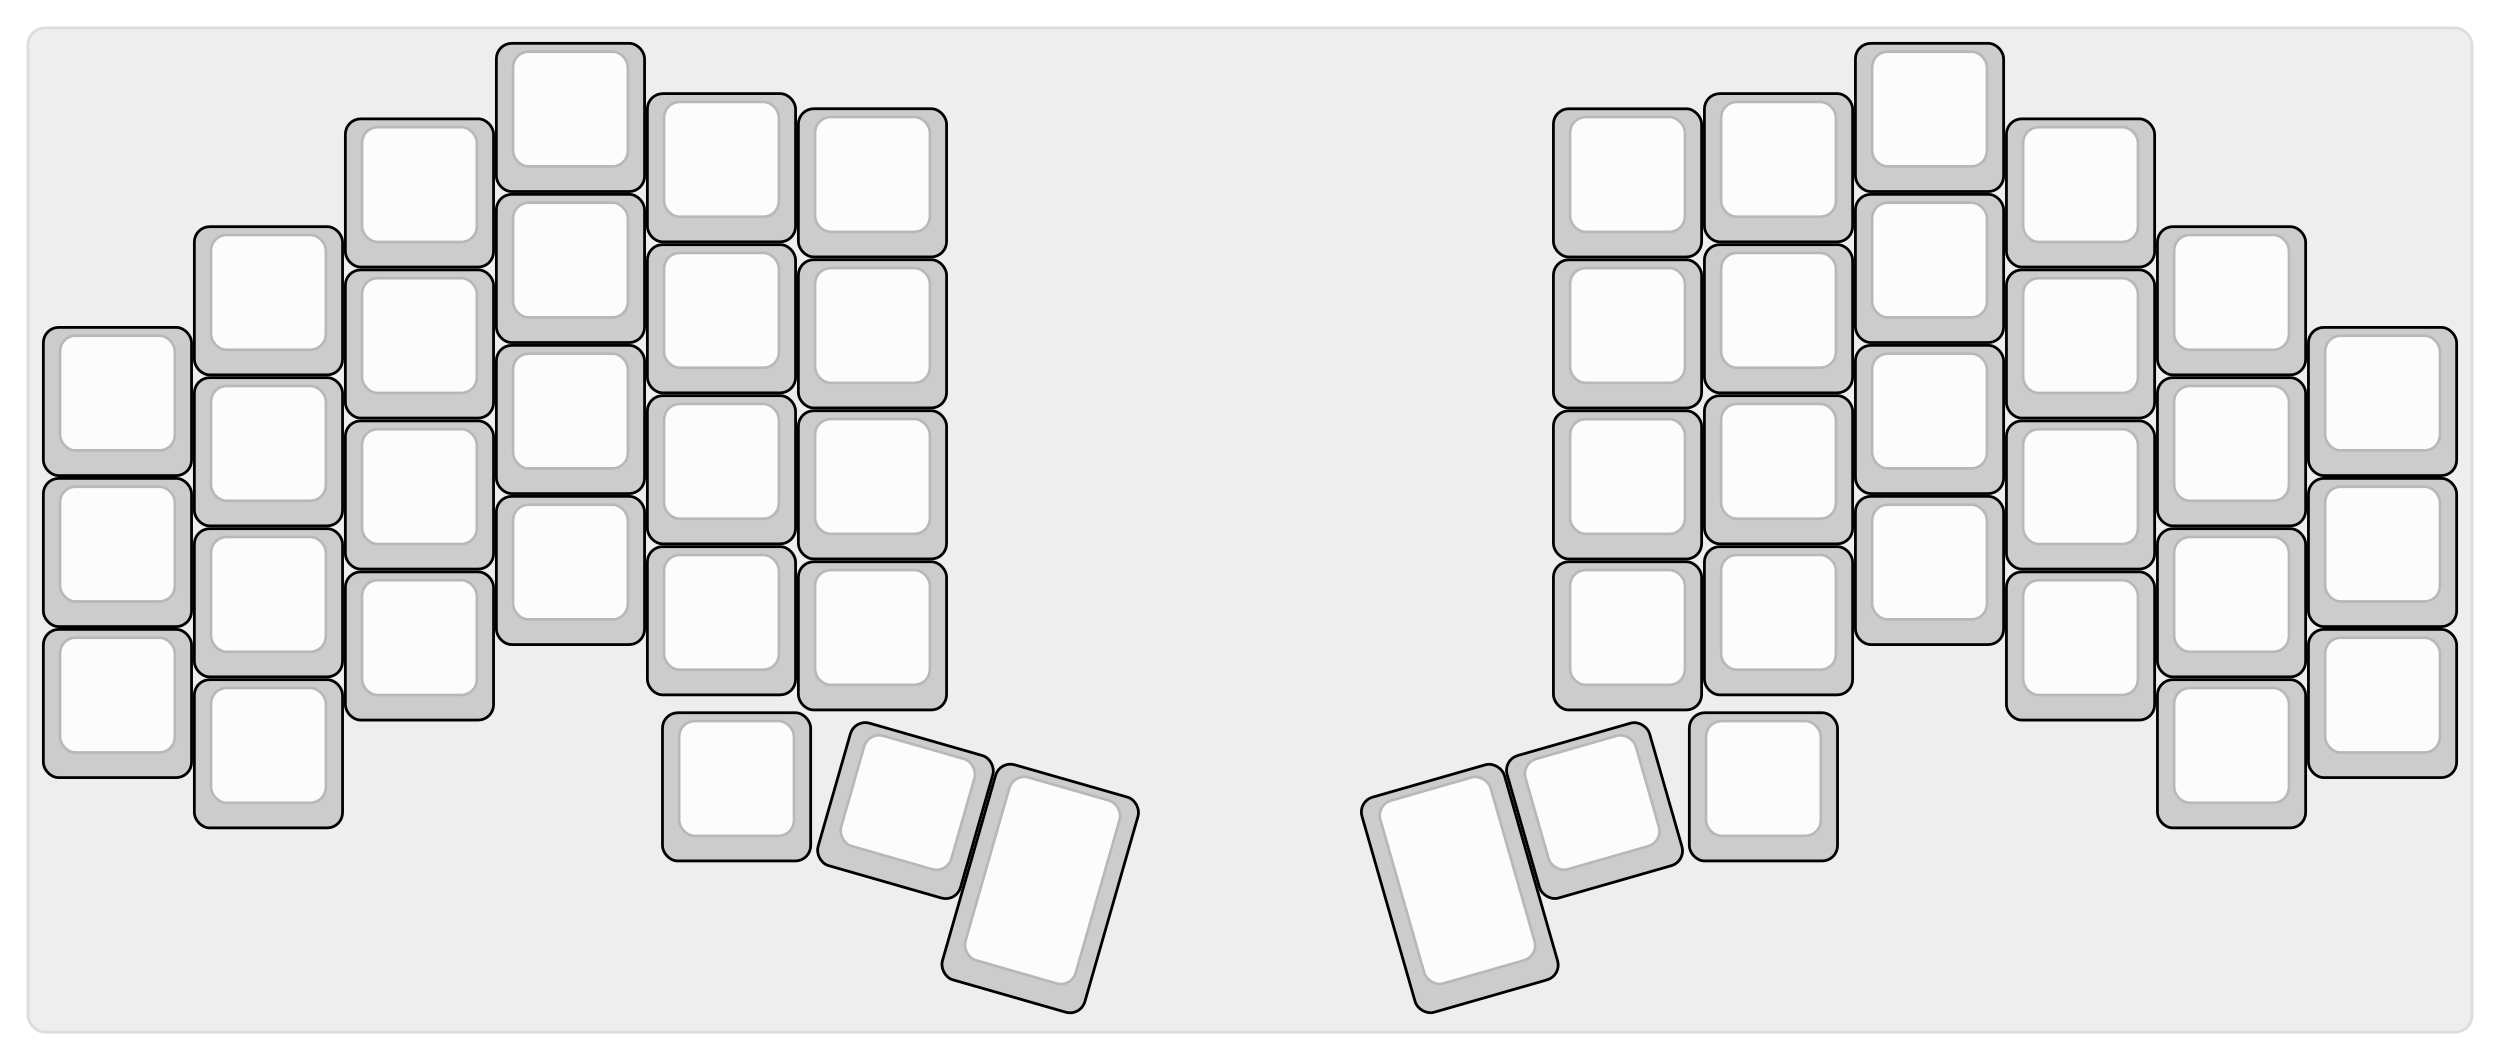 
  <svg width='894px'
       height='379.105px'
       viewBox='0 0 894 379.105'
       xmlns='http://www.w3.org/2000/svg'
       xmlns:xlink="http://www.w3.org/1999/xlink">

    <style type='text/css'>
    .keycap .border { stroke: black; stroke-width: 2; }
    .keycap .inner.border { stroke: rgba(0,0,0,.1); }
    </style>
    <defs>
      <linearGradient id="DCS">
        <stop offset="0%" stop-color="black" stop-opacity="0"/>
        <stop offset="40%" stop-color="black" stop-opacity="0.1"/>
        <stop offset="60%" stop-color="black" stop-opacity="0.1"/>
        <stop offset="100%" stop-color="black" stop-opacity="0"/>
      </linearGradient>
      <linearGradient id="SPACE" x1="0%" x2="0%" y1="0%" y2="100%">
        <stop offset="0%" stop-color="black" stop-opacity="0.1"/>
        <stop offset="20%" stop-color="black" stop-opacity="0.0"/>
        <stop offset="40%" stop-color="black" stop-opacity="0.0"/>
        <stop offset="100%" stop-color="black" stop-opacity="0.1"/>
      </linearGradient>
      <radialGradient id="DSA">
        <stop offset="0%" stop-color="black" stop-opacity="0.1"/>
        <stop offset="10%" stop-color="black" stop-opacity="0.1"/>
        <stop offset="100%" stop-color="black" stop-opacity="0"/>
      </radialGradient>
      <radialGradient id="SA" xlink:href="#DSA" />
    </defs>

    <g transform='translate(10,10)'>
      <rect width="874" height="359.105"
            stroke="#ddd" stroke-width="1" fill="#eeeeee" rx="6"/>
      <g transform='translate(5,5)'>
        
  <g class='  keycap'
  >

  
    <!-- Outer Border -->
    <rect x="163" y="1"
          width="52" height="52"
          rx="5" fill="#cccccc" class="outer border"/>
    
    <!-- Outer Fill -->
    <rect x="163" y="1"
          width="52" height="52"
          rx="5" fill="#cccccc"/>
    

    
      <!-- Inner Border -->
      <rect x="169" y="4"
            width="40" height="40"
            rx="5" fill="#fcfcfc" class="inner border"/>
      
      <!-- Inner Fill -->
      <rect x="169" y="4"
            width="40" height="40"
            rx="5" fill="#fcfcfc"/>
      
      

     
   
  </g>

  <g class='  keycap'
  >

  
    <!-- Outer Border -->
    <rect x="649" y="1"
          width="52" height="52"
          rx="5" fill="#cccccc" class="outer border"/>
    
    <!-- Outer Fill -->
    <rect x="649" y="1"
          width="52" height="52"
          rx="5" fill="#cccccc"/>
    

    
      <!-- Inner Border -->
      <rect x="655" y="4"
            width="40" height="40"
            rx="5" fill="#fcfcfc" class="inner border"/>
      
      <!-- Inner Fill -->
      <rect x="655" y="4"
            width="40" height="40"
            rx="5" fill="#fcfcfc"/>
      
      

     
   
  </g>

  <g class='  keycap'
  >

  
    <!-- Outer Border -->
    <rect x="217" y="18.982"
          width="52" height="52"
          rx="5" fill="#cccccc" class="outer border"/>
    
    <!-- Outer Fill -->
    <rect x="217" y="18.982"
          width="52" height="52"
          rx="5" fill="#cccccc"/>
    

    
      <!-- Inner Border -->
      <rect x="223" y="21.982"
            width="40" height="40"
            rx="5" fill="#fcfcfc" class="inner border"/>
      
      <!-- Inner Fill -->
      <rect x="223" y="21.982"
            width="40" height="40"
            rx="5" fill="#fcfcfc"/>
      
      

     
   
  </g>

  <g class='  keycap'
  >

  
    <!-- Outer Border -->
    <rect x="595" y="18.982"
          width="52" height="52"
          rx="5" fill="#cccccc" class="outer border"/>
    
    <!-- Outer Fill -->
    <rect x="595" y="18.982"
          width="52" height="52"
          rx="5" fill="#cccccc"/>
    

    
      <!-- Inner Border -->
      <rect x="601" y="21.982"
            width="40" height="40"
            rx="5" fill="#fcfcfc" class="inner border"/>
      
      <!-- Inner Fill -->
      <rect x="601" y="21.982"
            width="40" height="40"
            rx="5" fill="#fcfcfc"/>
      
      

     
   
  </g>

  <g class='  keycap'
  >

  
    <!-- Outer Border -->
    <rect x="271" y="24.382"
          width="52" height="52"
          rx="5" fill="#cccccc" class="outer border"/>
    
    <!-- Outer Fill -->
    <rect x="271" y="24.382"
          width="52" height="52"
          rx="5" fill="#cccccc"/>
    

    
      <!-- Inner Border -->
      <rect x="277" y="27.382"
            width="40" height="40"
            rx="5" fill="#fcfcfc" class="inner border"/>
      
      <!-- Inner Fill -->
      <rect x="277" y="27.382"
            width="40" height="40"
            rx="5" fill="#fcfcfc"/>
      
      

     
   
  </g>

  <g class='  keycap'
  >

  
    <!-- Outer Border -->
    <rect x="541" y="24.398"
          width="52" height="52"
          rx="5" fill="#cccccc" class="outer border"/>
    
    <!-- Outer Fill -->
    <rect x="541" y="24.398"
          width="52" height="52"
          rx="5" fill="#cccccc"/>
    

    
      <!-- Inner Border -->
      <rect x="547" y="27.398"
            width="40" height="40"
            rx="5" fill="#fcfcfc" class="inner border"/>
      
      <!-- Inner Fill -->
      <rect x="547" y="27.398"
            width="40" height="40"
            rx="5" fill="#fcfcfc"/>
      
      

     
   
  </g>

  <g class='  keycap'
  >

  
    <!-- Outer Border -->
    <rect x="109" y="28"
          width="52" height="52"
          rx="5" fill="#cccccc" class="outer border"/>
    
    <!-- Outer Fill -->
    <rect x="109" y="28"
          width="52" height="52"
          rx="5" fill="#cccccc"/>
    

    
      <!-- Inner Border -->
      <rect x="115" y="31"
            width="40" height="40"
            rx="5" fill="#fcfcfc" class="inner border"/>
      
      <!-- Inner Fill -->
      <rect x="115" y="31"
            width="40" height="40"
            rx="5" fill="#fcfcfc"/>
      
      

     
   
  </g>

  <g class='  keycap'
  >

  
    <!-- Outer Border -->
    <rect x="703" y="28"
          width="52" height="52"
          rx="5" fill="#cccccc" class="outer border"/>
    
    <!-- Outer Fill -->
    <rect x="703" y="28"
          width="52" height="52"
          rx="5" fill="#cccccc"/>
    

    
      <!-- Inner Border -->
      <rect x="709" y="31"
            width="40" height="40"
            rx="5" fill="#fcfcfc" class="inner border"/>
      
      <!-- Inner Fill -->
      <rect x="709" y="31"
            width="40" height="40"
            rx="5" fill="#fcfcfc"/>
      
      

     
   
  </g>

  <g class='  keycap'
  >

  
    <!-- Outer Border -->
    <rect x="163" y="55"
          width="52" height="52"
          rx="5" fill="#cccccc" class="outer border"/>
    
    <!-- Outer Fill -->
    <rect x="163" y="55"
          width="52" height="52"
          rx="5" fill="#cccccc"/>
    

    
      <!-- Inner Border -->
      <rect x="169" y="58"
            width="40" height="40"
            rx="5" fill="#fcfcfc" class="inner border"/>
      
      <!-- Inner Fill -->
      <rect x="169" y="58"
            width="40" height="40"
            rx="5" fill="#fcfcfc"/>
      
      

     
   
  </g>

  <g class='  keycap'
  >

  
    <!-- Outer Border -->
    <rect x="649" y="55"
          width="52" height="52"
          rx="5" fill="#cccccc" class="outer border"/>
    
    <!-- Outer Fill -->
    <rect x="649" y="55"
          width="52" height="52"
          rx="5" fill="#cccccc"/>
    

    
      <!-- Inner Border -->
      <rect x="655" y="58"
            width="40" height="40"
            rx="5" fill="#fcfcfc" class="inner border"/>
      
      <!-- Inner Fill -->
      <rect x="655" y="58"
            width="40" height="40"
            rx="5" fill="#fcfcfc"/>
      
      

     
   
  </g>

  <g class='  keycap'
  >

  
    <!-- Outer Border -->
    <rect x="55" y="66.556"
          width="52" height="52"
          rx="5" fill="#cccccc" class="outer border"/>
    
    <!-- Outer Fill -->
    <rect x="55" y="66.556"
          width="52" height="52"
          rx="5" fill="#cccccc"/>
    

    
      <!-- Inner Border -->
      <rect x="61" y="69.556"
            width="40" height="40"
            rx="5" fill="#fcfcfc" class="inner border"/>
      
      <!-- Inner Fill -->
      <rect x="61" y="69.556"
            width="40" height="40"
            rx="5" fill="#fcfcfc"/>
      
      

     
   
  </g>

  <g class='  keycap'
  >

  
    <!-- Outer Border -->
    <rect x="757" y="66.556"
          width="52" height="52"
          rx="5" fill="#cccccc" class="outer border"/>
    
    <!-- Outer Fill -->
    <rect x="757" y="66.556"
          width="52" height="52"
          rx="5" fill="#cccccc"/>
    

    
      <!-- Inner Border -->
      <rect x="763" y="69.556"
            width="40" height="40"
            rx="5" fill="#fcfcfc" class="inner border"/>
      
      <!-- Inner Fill -->
      <rect x="763" y="69.556"
            width="40" height="40"
            rx="5" fill="#fcfcfc"/>
      
      

     
   
  </g>

  <g class='  keycap'
  >

  
    <!-- Outer Border -->
    <rect x="217" y="72.982"
          width="52" height="52"
          rx="5" fill="#cccccc" class="outer border"/>
    
    <!-- Outer Fill -->
    <rect x="217" y="72.982"
          width="52" height="52"
          rx="5" fill="#cccccc"/>
    

    
      <!-- Inner Border -->
      <rect x="223" y="75.982"
            width="40" height="40"
            rx="5" fill="#fcfcfc" class="inner border"/>
      
      <!-- Inner Fill -->
      <rect x="223" y="75.982"
            width="40" height="40"
            rx="5" fill="#fcfcfc"/>
      
      

     
   
  </g>

  <g class='  keycap'
  >

  
    <!-- Outer Border -->
    <rect x="595" y="72.982"
          width="52" height="52"
          rx="5" fill="#cccccc" class="outer border"/>
    
    <!-- Outer Fill -->
    <rect x="595" y="72.982"
          width="52" height="52"
          rx="5" fill="#cccccc"/>
    

    
      <!-- Inner Border -->
      <rect x="601" y="75.982"
            width="40" height="40"
            rx="5" fill="#fcfcfc" class="inner border"/>
      
      <!-- Inner Fill -->
      <rect x="601" y="75.982"
            width="40" height="40"
            rx="5" fill="#fcfcfc"/>
      
      

     
   
  </g>

  <g class='  keycap'
  >

  
    <!-- Outer Border -->
    <rect x="271" y="78.382"
          width="52" height="52"
          rx="5" fill="#cccccc" class="outer border"/>
    
    <!-- Outer Fill -->
    <rect x="271" y="78.382"
          width="52" height="52"
          rx="5" fill="#cccccc"/>
    

    
      <!-- Inner Border -->
      <rect x="277" y="81.382"
            width="40" height="40"
            rx="5" fill="#fcfcfc" class="inner border"/>
      
      <!-- Inner Fill -->
      <rect x="277" y="81.382"
            width="40" height="40"
            rx="5" fill="#fcfcfc"/>
      
      

     
   
  </g>

  <g class='  keycap'
  >

  
    <!-- Outer Border -->
    <rect x="541" y="78.398"
          width="52" height="52"
          rx="5" fill="#cccccc" class="outer border"/>
    
    <!-- Outer Fill -->
    <rect x="541" y="78.398"
          width="52" height="52"
          rx="5" fill="#cccccc"/>
    

    
      <!-- Inner Border -->
      <rect x="547" y="81.398"
            width="40" height="40"
            rx="5" fill="#fcfcfc" class="inner border"/>
      
      <!-- Inner Fill -->
      <rect x="547" y="81.398"
            width="40" height="40"
            rx="5" fill="#fcfcfc"/>
      
      

     
   
  </g>

  <g class='  keycap'
  >

  
    <!-- Outer Border -->
    <rect x="109" y="82"
          width="52" height="52"
          rx="5" fill="#cccccc" class="outer border"/>
    
    <!-- Outer Fill -->
    <rect x="109" y="82"
          width="52" height="52"
          rx="5" fill="#cccccc"/>
    

    
      <!-- Inner Border -->
      <rect x="115" y="85"
            width="40" height="40"
            rx="5" fill="#fcfcfc" class="inner border"/>
      
      <!-- Inner Fill -->
      <rect x="115" y="85"
            width="40" height="40"
            rx="5" fill="#fcfcfc"/>
      
      

     
   
  </g>

  <g class='  keycap'
  >

  
    <!-- Outer Border -->
    <rect x="703" y="82"
          width="52" height="52"
          rx="5" fill="#cccccc" class="outer border"/>
    
    <!-- Outer Fill -->
    <rect x="703" y="82"
          width="52" height="52"
          rx="5" fill="#cccccc"/>
    

    
      <!-- Inner Border -->
      <rect x="709" y="85"
            width="40" height="40"
            rx="5" fill="#fcfcfc" class="inner border"/>
      
      <!-- Inner Fill -->
      <rect x="709" y="85"
            width="40" height="40"
            rx="5" fill="#fcfcfc"/>
      
      

     
   
  </g>

  <g class='  keycap'
  >

  
    <!-- Outer Border -->
    <rect x="1" y="102.574"
          width="52" height="52"
          rx="5" fill="#cccccc" class="outer border"/>
    
    <!-- Outer Fill -->
    <rect x="1" y="102.574"
          width="52" height="52"
          rx="5" fill="#cccccc"/>
    

    
      <!-- Inner Border -->
      <rect x="7" y="105.574"
            width="40" height="40"
            rx="5" fill="#fcfcfc" class="inner border"/>
      
      <!-- Inner Fill -->
      <rect x="7" y="105.574"
            width="40" height="40"
            rx="5" fill="#fcfcfc"/>
      
      

     
   
  </g>

  <g class='  keycap'
  >

  
    <!-- Outer Border -->
    <rect x="811" y="102.574"
          width="52" height="52"
          rx="5" fill="#cccccc" class="outer border"/>
    
    <!-- Outer Fill -->
    <rect x="811" y="102.574"
          width="52" height="52"
          rx="5" fill="#cccccc"/>
    

    
      <!-- Inner Border -->
      <rect x="817" y="105.574"
            width="40" height="40"
            rx="5" fill="#fcfcfc" class="inner border"/>
      
      <!-- Inner Fill -->
      <rect x="817" y="105.574"
            width="40" height="40"
            rx="5" fill="#fcfcfc"/>
      
      

     
   
  </g>

  <g class='  keycap'
  >

  
    <!-- Outer Border -->
    <rect x="163" y="109"
          width="52" height="52"
          rx="5" fill="#cccccc" class="outer border"/>
    
    <!-- Outer Fill -->
    <rect x="163" y="109"
          width="52" height="52"
          rx="5" fill="#cccccc"/>
    

    
      <!-- Inner Border -->
      <rect x="169" y="112"
            width="40" height="40"
            rx="5" fill="#fcfcfc" class="inner border"/>
      
      <!-- Inner Fill -->
      <rect x="169" y="112"
            width="40" height="40"
            rx="5" fill="#fcfcfc"/>
      
      

     
   
  </g>

  <g class='  keycap'
  >

  
    <!-- Outer Border -->
    <rect x="649" y="109"
          width="52" height="52"
          rx="5" fill="#cccccc" class="outer border"/>
    
    <!-- Outer Fill -->
    <rect x="649" y="109"
          width="52" height="52"
          rx="5" fill="#cccccc"/>
    

    
      <!-- Inner Border -->
      <rect x="655" y="112"
            width="40" height="40"
            rx="5" fill="#fcfcfc" class="inner border"/>
      
      <!-- Inner Fill -->
      <rect x="655" y="112"
            width="40" height="40"
            rx="5" fill="#fcfcfc"/>
      
      

     
   
  </g>

  <g class='  keycap'
  >

  
    <!-- Outer Border -->
    <rect x="55" y="120.556"
          width="52" height="52"
          rx="5" fill="#cccccc" class="outer border"/>
    
    <!-- Outer Fill -->
    <rect x="55" y="120.556"
          width="52" height="52"
          rx="5" fill="#cccccc"/>
    

    
      <!-- Inner Border -->
      <rect x="61" y="123.556"
            width="40" height="40"
            rx="5" fill="#fcfcfc" class="inner border"/>
      
      <!-- Inner Fill -->
      <rect x="61" y="123.556"
            width="40" height="40"
            rx="5" fill="#fcfcfc"/>
      
      

     
   
  </g>

  <g class='  keycap'
  >

  
    <!-- Outer Border -->
    <rect x="757" y="120.556"
          width="52" height="52"
          rx="5" fill="#cccccc" class="outer border"/>
    
    <!-- Outer Fill -->
    <rect x="757" y="120.556"
          width="52" height="52"
          rx="5" fill="#cccccc"/>
    

    
      <!-- Inner Border -->
      <rect x="763" y="123.556"
            width="40" height="40"
            rx="5" fill="#fcfcfc" class="inner border"/>
      
      <!-- Inner Fill -->
      <rect x="763" y="123.556"
            width="40" height="40"
            rx="5" fill="#fcfcfc"/>
      
      

     
   
  </g>

  <g class='  keycap'
  >

  
    <!-- Outer Border -->
    <rect x="217" y="126.982"
          width="52" height="52"
          rx="5" fill="#cccccc" class="outer border"/>
    
    <!-- Outer Fill -->
    <rect x="217" y="126.982"
          width="52" height="52"
          rx="5" fill="#cccccc"/>
    

    
      <!-- Inner Border -->
      <rect x="223" y="129.982"
            width="40" height="40"
            rx="5" fill="#fcfcfc" class="inner border"/>
      
      <!-- Inner Fill -->
      <rect x="223" y="129.982"
            width="40" height="40"
            rx="5" fill="#fcfcfc"/>
      
      

     
   
  </g>

  <g class='  keycap'
  >

  
    <!-- Outer Border -->
    <rect x="595" y="126.982"
          width="52" height="52"
          rx="5" fill="#cccccc" class="outer border"/>
    
    <!-- Outer Fill -->
    <rect x="595" y="126.982"
          width="52" height="52"
          rx="5" fill="#cccccc"/>
    

    
      <!-- Inner Border -->
      <rect x="601" y="129.982"
            width="40" height="40"
            rx="5" fill="#fcfcfc" class="inner border"/>
      
      <!-- Inner Fill -->
      <rect x="601" y="129.982"
            width="40" height="40"
            rx="5" fill="#fcfcfc"/>
      
      

     
   
  </g>

  <g class='  keycap'
  >

  
    <!-- Outer Border -->
    <rect x="271" y="132.382"
          width="52" height="52"
          rx="5" fill="#cccccc" class="outer border"/>
    
    <!-- Outer Fill -->
    <rect x="271" y="132.382"
          width="52" height="52"
          rx="5" fill="#cccccc"/>
    

    
      <!-- Inner Border -->
      <rect x="277" y="135.382"
            width="40" height="40"
            rx="5" fill="#fcfcfc" class="inner border"/>
      
      <!-- Inner Fill -->
      <rect x="277" y="135.382"
            width="40" height="40"
            rx="5" fill="#fcfcfc"/>
      
      

     
   
  </g>

  <g class='  keycap'
  >

  
    <!-- Outer Border -->
    <rect x="541" y="132.398"
          width="52" height="52"
          rx="5" fill="#cccccc" class="outer border"/>
    
    <!-- Outer Fill -->
    <rect x="541" y="132.398"
          width="52" height="52"
          rx="5" fill="#cccccc"/>
    

    
      <!-- Inner Border -->
      <rect x="547" y="135.398"
            width="40" height="40"
            rx="5" fill="#fcfcfc" class="inner border"/>
      
      <!-- Inner Fill -->
      <rect x="547" y="135.398"
            width="40" height="40"
            rx="5" fill="#fcfcfc"/>
      
      

     
   
  </g>

  <g class='  keycap'
  >

  
    <!-- Outer Border -->
    <rect x="109" y="136"
          width="52" height="52"
          rx="5" fill="#cccccc" class="outer border"/>
    
    <!-- Outer Fill -->
    <rect x="109" y="136"
          width="52" height="52"
          rx="5" fill="#cccccc"/>
    

    
      <!-- Inner Border -->
      <rect x="115" y="139"
            width="40" height="40"
            rx="5" fill="#fcfcfc" class="inner border"/>
      
      <!-- Inner Fill -->
      <rect x="115" y="139"
            width="40" height="40"
            rx="5" fill="#fcfcfc"/>
      
      

     
   
  </g>

  <g class='  keycap'
  >

  
    <!-- Outer Border -->
    <rect x="703" y="136"
          width="52" height="52"
          rx="5" fill="#cccccc" class="outer border"/>
    
    <!-- Outer Fill -->
    <rect x="703" y="136"
          width="52" height="52"
          rx="5" fill="#cccccc"/>
    

    
      <!-- Inner Border -->
      <rect x="709" y="139"
            width="40" height="40"
            rx="5" fill="#fcfcfc" class="inner border"/>
      
      <!-- Inner Fill -->
      <rect x="709" y="139"
            width="40" height="40"
            rx="5" fill="#fcfcfc"/>
      
      

     
   
  </g>

  <g class='  keycap'
  >

  
    <!-- Outer Border -->
    <rect x="1" y="156.574"
          width="52" height="52"
          rx="5" fill="#cccccc" class="outer border"/>
    
    <!-- Outer Fill -->
    <rect x="1" y="156.574"
          width="52" height="52"
          rx="5" fill="#cccccc"/>
    

    
      <!-- Inner Border -->
      <rect x="7" y="159.574"
            width="40" height="40"
            rx="5" fill="#fcfcfc" class="inner border"/>
      
      <!-- Inner Fill -->
      <rect x="7" y="159.574"
            width="40" height="40"
            rx="5" fill="#fcfcfc"/>
      
      

     
   
  </g>

  <g class='  keycap'
  >

  
    <!-- Outer Border -->
    <rect x="811" y="156.574"
          width="52" height="52"
          rx="5" fill="#cccccc" class="outer border"/>
    
    <!-- Outer Fill -->
    <rect x="811" y="156.574"
          width="52" height="52"
          rx="5" fill="#cccccc"/>
    

    
      <!-- Inner Border -->
      <rect x="817" y="159.574"
            width="40" height="40"
            rx="5" fill="#fcfcfc" class="inner border"/>
      
      <!-- Inner Fill -->
      <rect x="817" y="159.574"
            width="40" height="40"
            rx="5" fill="#fcfcfc"/>
      
      

     
   
  </g>

  <g class='  keycap'
  >

  
    <!-- Outer Border -->
    <rect x="163" y="163"
          width="52" height="52"
          rx="5" fill="#cccccc" class="outer border"/>
    
    <!-- Outer Fill -->
    <rect x="163" y="163"
          width="52" height="52"
          rx="5" fill="#cccccc"/>
    

    
      <!-- Inner Border -->
      <rect x="169" y="166"
            width="40" height="40"
            rx="5" fill="#fcfcfc" class="inner border"/>
      
      <!-- Inner Fill -->
      <rect x="169" y="166"
            width="40" height="40"
            rx="5" fill="#fcfcfc"/>
      
      

     
   
  </g>

  <g class='  keycap'
  >

  
    <!-- Outer Border -->
    <rect x="649" y="163"
          width="52" height="52"
          rx="5" fill="#cccccc" class="outer border"/>
    
    <!-- Outer Fill -->
    <rect x="649" y="163"
          width="52" height="52"
          rx="5" fill="#cccccc"/>
    

    
      <!-- Inner Border -->
      <rect x="655" y="166"
            width="40" height="40"
            rx="5" fill="#fcfcfc" class="inner border"/>
      
      <!-- Inner Fill -->
      <rect x="655" y="166"
            width="40" height="40"
            rx="5" fill="#fcfcfc"/>
      
      

     
   
  </g>

  <g class='  keycap'
  >

  
    <!-- Outer Border -->
    <rect x="55" y="174.556"
          width="52" height="52"
          rx="5" fill="#cccccc" class="outer border"/>
    
    <!-- Outer Fill -->
    <rect x="55" y="174.556"
          width="52" height="52"
          rx="5" fill="#cccccc"/>
    

    
      <!-- Inner Border -->
      <rect x="61" y="177.556"
            width="40" height="40"
            rx="5" fill="#fcfcfc" class="inner border"/>
      
      <!-- Inner Fill -->
      <rect x="61" y="177.556"
            width="40" height="40"
            rx="5" fill="#fcfcfc"/>
      
      

     
   
  </g>

  <g class='  keycap'
  >

  
    <!-- Outer Border -->
    <rect x="757" y="174.556"
          width="52" height="52"
          rx="5" fill="#cccccc" class="outer border"/>
    
    <!-- Outer Fill -->
    <rect x="757" y="174.556"
          width="52" height="52"
          rx="5" fill="#cccccc"/>
    

    
      <!-- Inner Border -->
      <rect x="763" y="177.556"
            width="40" height="40"
            rx="5" fill="#fcfcfc" class="inner border"/>
      
      <!-- Inner Fill -->
      <rect x="763" y="177.556"
            width="40" height="40"
            rx="5" fill="#fcfcfc"/>
      
      

     
   
  </g>

  <g class='  keycap'
  >

  
    <!-- Outer Border -->
    <rect x="217" y="180.982"
          width="52" height="52"
          rx="5" fill="#cccccc" class="outer border"/>
    
    <!-- Outer Fill -->
    <rect x="217" y="180.982"
          width="52" height="52"
          rx="5" fill="#cccccc"/>
    

    
      <!-- Inner Border -->
      <rect x="223" y="183.982"
            width="40" height="40"
            rx="5" fill="#fcfcfc" class="inner border"/>
      
      <!-- Inner Fill -->
      <rect x="223" y="183.982"
            width="40" height="40"
            rx="5" fill="#fcfcfc"/>
      
      

     
   
  </g>

  <g class='  keycap'
  >

  
    <!-- Outer Border -->
    <rect x="595" y="180.982"
          width="52" height="52"
          rx="5" fill="#cccccc" class="outer border"/>
    
    <!-- Outer Fill -->
    <rect x="595" y="180.982"
          width="52" height="52"
          rx="5" fill="#cccccc"/>
    

    
      <!-- Inner Border -->
      <rect x="601" y="183.982"
            width="40" height="40"
            rx="5" fill="#fcfcfc" class="inner border"/>
      
      <!-- Inner Fill -->
      <rect x="601" y="183.982"
            width="40" height="40"
            rx="5" fill="#fcfcfc"/>
      
      

     
   
  </g>

  <g class='  keycap'
  >

  
    <!-- Outer Border -->
    <rect x="271" y="186.382"
          width="52" height="52"
          rx="5" fill="#cccccc" class="outer border"/>
    
    <!-- Outer Fill -->
    <rect x="271" y="186.382"
          width="52" height="52"
          rx="5" fill="#cccccc"/>
    

    
      <!-- Inner Border -->
      <rect x="277" y="189.382"
            width="40" height="40"
            rx="5" fill="#fcfcfc" class="inner border"/>
      
      <!-- Inner Fill -->
      <rect x="277" y="189.382"
            width="40" height="40"
            rx="5" fill="#fcfcfc"/>
      
      

     
   
  </g>

  <g class='  keycap'
  >

  
    <!-- Outer Border -->
    <rect x="541" y="186.382"
          width="52" height="52"
          rx="5" fill="#cccccc" class="outer border"/>
    
    <!-- Outer Fill -->
    <rect x="541" y="186.382"
          width="52" height="52"
          rx="5" fill="#cccccc"/>
    

    
      <!-- Inner Border -->
      <rect x="547" y="189.382"
            width="40" height="40"
            rx="5" fill="#fcfcfc" class="inner border"/>
      
      <!-- Inner Fill -->
      <rect x="547" y="189.382"
            width="40" height="40"
            rx="5" fill="#fcfcfc"/>
      
      

     
   
  </g>

  <g class='  keycap'
  >

  
    <!-- Outer Border -->
    <rect x="109" y="190"
          width="52" height="52"
          rx="5" fill="#cccccc" class="outer border"/>
    
    <!-- Outer Fill -->
    <rect x="109" y="190"
          width="52" height="52"
          rx="5" fill="#cccccc"/>
    

    
      <!-- Inner Border -->
      <rect x="115" y="193"
            width="40" height="40"
            rx="5" fill="#fcfcfc" class="inner border"/>
      
      <!-- Inner Fill -->
      <rect x="115" y="193"
            width="40" height="40"
            rx="5" fill="#fcfcfc"/>
      
      

     
   
  </g>

  <g class='  keycap'
  >

  
    <!-- Outer Border -->
    <rect x="703" y="190"
          width="52" height="52"
          rx="5" fill="#cccccc" class="outer border"/>
    
    <!-- Outer Fill -->
    <rect x="703" y="190"
          width="52" height="52"
          rx="5" fill="#cccccc"/>
    

    
      <!-- Inner Border -->
      <rect x="709" y="193"
            width="40" height="40"
            rx="5" fill="#fcfcfc" class="inner border"/>
      
      <!-- Inner Fill -->
      <rect x="709" y="193"
            width="40" height="40"
            rx="5" fill="#fcfcfc"/>
      
      

     
   
  </g>

  <g class='  keycap'
  >

  
    <!-- Outer Border -->
    <rect x="1" y="210.574"
          width="52" height="52"
          rx="5" fill="#cccccc" class="outer border"/>
    
    <!-- Outer Fill -->
    <rect x="1" y="210.574"
          width="52" height="52"
          rx="5" fill="#cccccc"/>
    

    
      <!-- Inner Border -->
      <rect x="7" y="213.574"
            width="40" height="40"
            rx="5" fill="#fcfcfc" class="inner border"/>
      
      <!-- Inner Fill -->
      <rect x="7" y="213.574"
            width="40" height="40"
            rx="5" fill="#fcfcfc"/>
      
      

     
   
  </g>

  <g class='  keycap'
  >

  
    <!-- Outer Border -->
    <rect x="811" y="210.574"
          width="52" height="52"
          rx="5" fill="#cccccc" class="outer border"/>
    
    <!-- Outer Fill -->
    <rect x="811" y="210.574"
          width="52" height="52"
          rx="5" fill="#cccccc"/>
    

    
      <!-- Inner Border -->
      <rect x="817" y="213.574"
            width="40" height="40"
            rx="5" fill="#fcfcfc" class="inner border"/>
      
      <!-- Inner Fill -->
      <rect x="817" y="213.574"
            width="40" height="40"
            rx="5" fill="#fcfcfc"/>
      
      

     
   
  </g>

  <g class='  keycap'
  >

  
    <!-- Outer Border -->
    <rect x="55" y="228.556"
          width="52" height="52"
          rx="5" fill="#cccccc" class="outer border"/>
    
    <!-- Outer Fill -->
    <rect x="55" y="228.556"
          width="52" height="52"
          rx="5" fill="#cccccc"/>
    

    
      <!-- Inner Border -->
      <rect x="61" y="231.556"
            width="40" height="40"
            rx="5" fill="#fcfcfc" class="inner border"/>
      
      <!-- Inner Fill -->
      <rect x="61" y="231.556"
            width="40" height="40"
            rx="5" fill="#fcfcfc"/>
      
      

     
   
  </g>

  <g class='  keycap'
  >

  
    <!-- Outer Border -->
    <rect x="757" y="228.556"
          width="52" height="52"
          rx="5" fill="#cccccc" class="outer border"/>
    
    <!-- Outer Fill -->
    <rect x="757" y="228.556"
          width="52" height="52"
          rx="5" fill="#cccccc"/>
    

    
      <!-- Inner Border -->
      <rect x="763" y="231.556"
            width="40" height="40"
            rx="5" fill="#fcfcfc" class="inner border"/>
      
      <!-- Inner Fill -->
      <rect x="763" y="231.556"
            width="40" height="40"
            rx="5" fill="#fcfcfc"/>
      
      

     
   
  </g>

  <g class='  keycap'
  >

  
    <!-- Outer Border -->
    <rect x="222.4" y="240.382"
          width="52" height="52"
          rx="5" fill="#cccccc" class="outer border"/>
    
    <!-- Outer Fill -->
    <rect x="222.4" y="240.382"
          width="52" height="52"
          rx="5" fill="#cccccc"/>
    

    
      <!-- Inner Border -->
      <rect x="228.4" y="243.382"
            width="40" height="40"
            rx="5" fill="#fcfcfc" class="inner border"/>
      
      <!-- Inner Fill -->
      <rect x="228.4" y="243.382"
            width="40" height="40"
            rx="5" fill="#fcfcfc"/>
      
      

     
   
  </g>

  <g class='  keycap'
  >

  
    <!-- Outer Border -->
    <rect x="589.6" y="240.382"
          width="52" height="52"
          rx="5" fill="#cccccc" class="outer border"/>
    
    <!-- Outer Fill -->
    <rect x="589.6" y="240.382"
          width="52" height="52"
          rx="5" fill="#cccccc"/>
    

    
      <!-- Inner Border -->
      <rect x="595.6" y="243.382"
            width="40" height="40"
            rx="5" fill="#fcfcfc" class="inner border"/>
      
      <!-- Inner Fill -->
      <rect x="595.6" y="243.382"
            width="40" height="40"
            rx="5" fill="#fcfcfc"/>
      
      

     
   
  </g>

  <g class='  keycap'
  
     transform="rotate(16 275.4 293.382)"
  >

  
    <!-- Outer Border -->
    <rect x="276.4" y="240.382"
          width="52" height="52"
          rx="5" fill="#cccccc" class="outer border"/>
    
    <!-- Outer Fill -->
    <rect x="276.4" y="240.382"
          width="52" height="52"
          rx="5" fill="#cccccc"/>
    

    
      <!-- Inner Border -->
      <rect x="282.4" y="243.382"
            width="40" height="40"
            rx="5" fill="#fcfcfc" class="inner border"/>
      
      <!-- Inner Fill -->
      <rect x="282.4" y="243.382"
            width="40" height="40"
            rx="5" fill="#fcfcfc"/>
      
      

     
   
  </g>

  <g class='  keycap'
  
     transform="rotate(16 275.4 293.382)"
  >

  
    <!-- Outer Border -->
    <rect x="330.4" y="240.382"
          width="52" height="79"
          rx="5" fill="#cccccc" class="outer border"/>
    
    <!-- Outer Fill -->
    <rect x="330.4" y="240.382"
          width="52" height="79"
          rx="5" fill="#cccccc"/>
    

    
      <!-- Inner Border -->
      <rect x="336.4" y="243.382"
            width="40" height="67"
            rx="5" fill="#fcfcfc" class="inner border"/>
      
      <!-- Inner Fill -->
      <rect x="336.4" y="243.382"
            width="40" height="67"
            rx="5" fill="#fcfcfc"/>
      
      

     
   
  </g>

  <g class='  keycap'
  
     transform="rotate(-16 588.6 293.382)"
  >

  
    <!-- Outer Border -->
    <rect x="481.6" y="240.382"
          width="52" height="79"
          rx="5" fill="#cccccc" class="outer border"/>
    
    <!-- Outer Fill -->
    <rect x="481.6" y="240.382"
          width="52" height="79"
          rx="5" fill="#cccccc"/>
    

    
      <!-- Inner Border -->
      <rect x="487.6" y="243.382"
            width="40" height="67"
            rx="5" fill="#fcfcfc" class="inner border"/>
      
      <!-- Inner Fill -->
      <rect x="487.6" y="243.382"
            width="40" height="67"
            rx="5" fill="#fcfcfc"/>
      
      

     
   
  </g>

  <g class='  keycap'
  
     transform="rotate(-16 588.6 293.382)"
  >

  
    <!-- Outer Border -->
    <rect x="535.6" y="240.382"
          width="52" height="52"
          rx="5" fill="#cccccc" class="outer border"/>
    
    <!-- Outer Fill -->
    <rect x="535.6" y="240.382"
          width="52" height="52"
          rx="5" fill="#cccccc"/>
    

    
      <!-- Inner Border -->
      <rect x="541.6" y="243.382"
            width="40" height="40"
            rx="5" fill="#fcfcfc" class="inner border"/>
      
      <!-- Inner Fill -->
      <rect x="541.6" y="243.382"
            width="40" height="40"
            rx="5" fill="#fcfcfc"/>
      
      

     
   
  </g>

      </g>
    </g>
  </svg>
